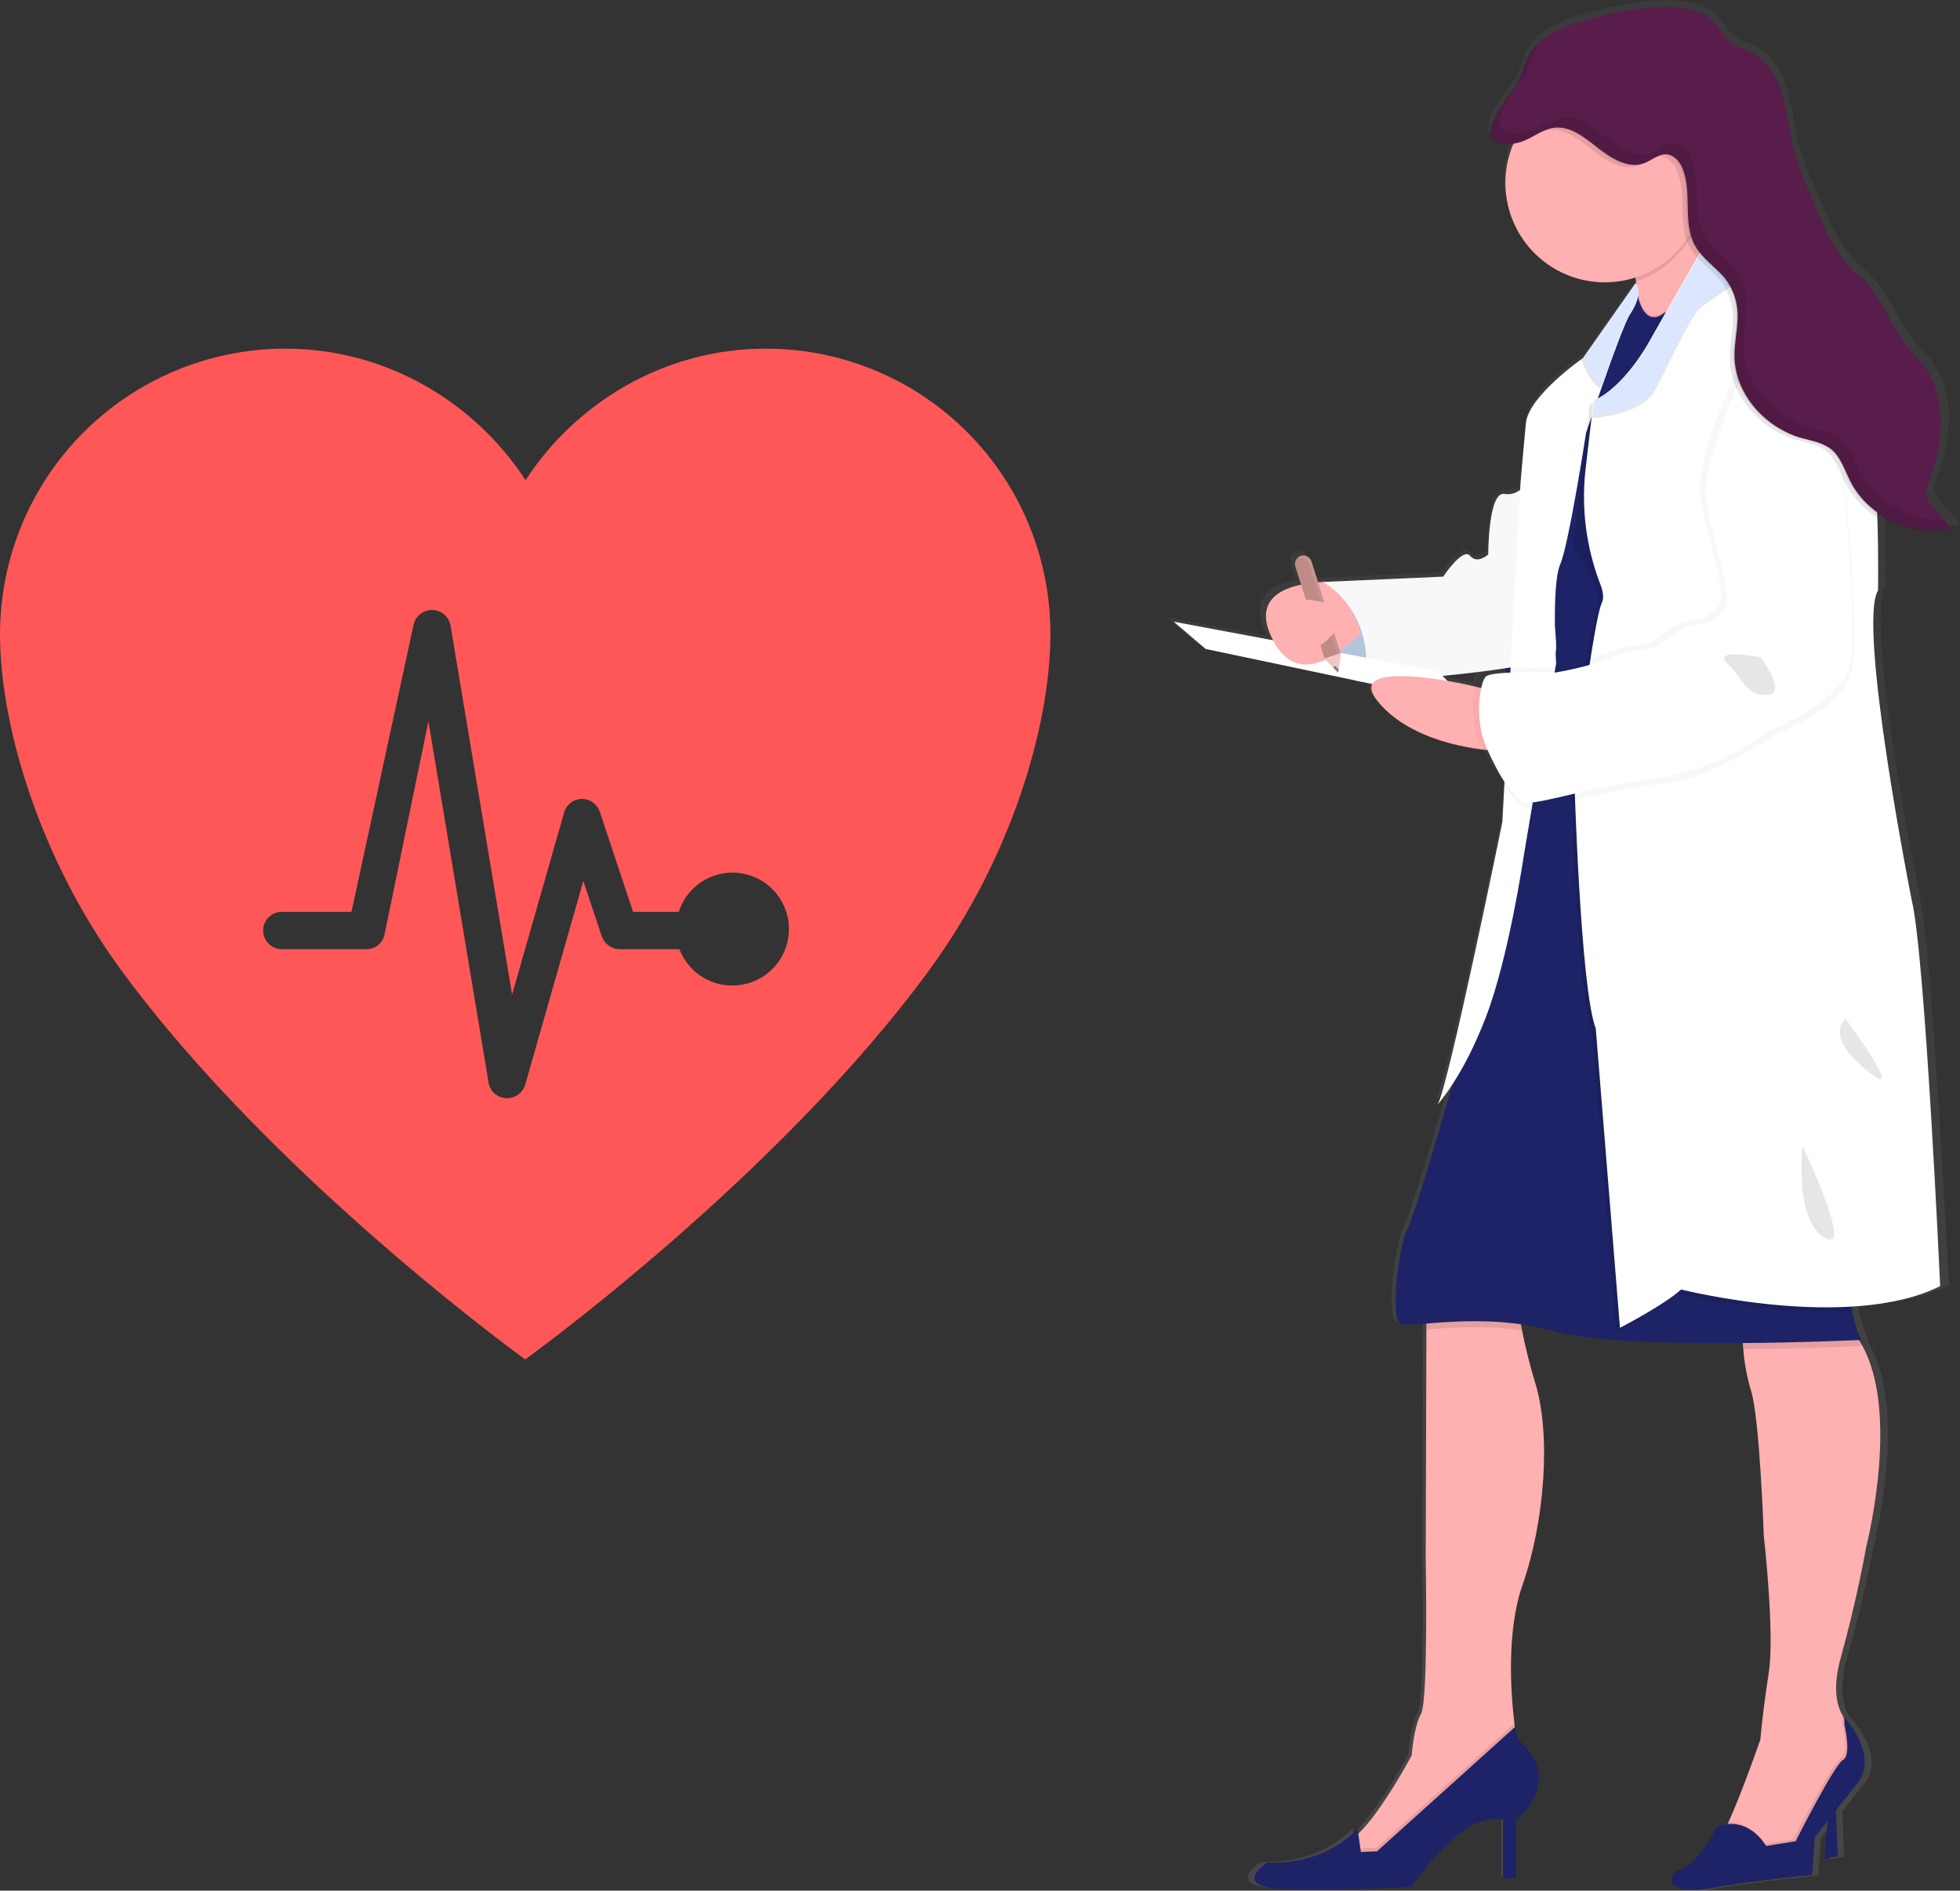 <svg width="113" height="109" viewBox="0 0 113 109" fill="none" xmlns="http://www.w3.org/2000/svg">
<rect x="0" y="0" width="113" height="109" fill="#333333" stroke="none"/>
<g clip-path="url(#clip0_407_574)">
<path opacity="0.1" d="M93.841 28.438H88.339V33.944H93.841V28.438Z" fill="#E58411"/>
<path opacity="0.1" d="M93.841 42.047H88.339V47.552H93.841V42.047Z" fill="#E58411"/>
<path opacity="0.1" d="M93.841 55.636H88.339V61.141H93.841V55.636Z" fill="#E58411"/>
<path opacity="0.1" d="M93.841 69.225H88.339V74.731H93.841V69.225Z" fill="#E58411"/>
<path d="M110.675 51.72C110.675 51.72 107.478 35.805 108.699 33.808C108.699 33.808 108.738 31.967 108.66 29.621V29.35C108.88 29.49 109.106 29.62 109.338 29.737C110.464 30.324 111.763 30.489 113 30.203L112.031 29.117C111.779 28.881 111.598 28.578 111.508 28.245C111.45 27.915 111.605 27.605 111.721 27.295C112.651 24.968 112.69 22.041 110.907 20.258C109.416 18.765 109.048 16.846 107.42 15.47C106.239 14.481 105.58 13.008 104.96 11.593C104.437 10.391 103.914 9.189 103.623 7.929C103.391 6.94 103.294 5.913 102.984 4.943C102.674 3.974 102.074 3.044 101.124 2.598C100.795 2.443 100.427 2.365 100.117 2.152C99.71 1.881 99.478 1.454 99.187 1.066C97.715 -0.872 92.814 0.272 90.489 1.066C89.855 1.262 89.268 1.585 88.765 2.016L88.784 1.977C88.808 1.948 88.827 1.915 88.842 1.881C88.588 2.093 88.366 2.341 88.183 2.617C87.835 3.16 87.699 3.78 87.428 4.362C87.079 5.04 85.2 6.979 86.014 7.754C86.066 7.811 86.133 7.851 86.207 7.871C86.513 7.999 86.851 8.033 87.176 7.968L87.137 8.045C86.777 8.928 86.642 9.887 86.744 10.836C86.846 11.784 87.182 12.692 87.722 13.479C88.262 14.265 88.989 14.904 89.837 15.34C90.685 15.775 91.628 15.993 92.581 15.974C93.192 15.97 93.798 15.879 94.383 15.702C94.402 15.78 94.402 15.857 94.421 15.915C94.42 15.949 94.427 15.982 94.441 16.012L94.344 16.148L94.325 16.129L91.283 20.374C90.818 20.704 88.145 22.642 87.99 24.096C87.835 25.686 87.68 27.547 87.68 27.547L87.66 27.954C87.529 28.068 87.374 28.151 87.207 28.198C87.039 28.245 86.863 28.254 86.692 28.225C85.743 28.07 85.743 31.715 85.743 31.715C85.743 31.715 85.103 32.296 84.677 31.792C84.251 31.288 83.088 32.994 83.088 32.994L75.901 33.304H75.746L75.359 32.102C75.339 32.039 75.306 31.98 75.263 31.928C75.22 31.877 75.167 31.835 75.108 31.805C75.048 31.774 74.983 31.756 74.917 31.75C74.85 31.744 74.783 31.752 74.719 31.773C74.681 31.792 74.661 31.792 74.623 31.811L74.603 31.831L74.545 31.87L74.526 31.889L74.487 31.928L74.468 31.947L74.448 31.967C74.403 32.027 74.373 32.097 74.359 32.171C74.346 32.245 74.35 32.321 74.371 32.393L74.7 33.42C73.305 33.692 71.891 34.487 73.053 36.658L67.184 35.572L69.082 37.162L78.865 39.178C78.73 39.411 78.826 39.74 79.233 40.225C80.977 42.28 84.154 42.822 85.433 42.977C85.765 43.736 86.188 44.452 86.692 45.11L86.576 47.145C86.576 47.145 83.34 62.712 82.74 63.487C83.038 63.147 83.311 62.784 83.553 62.402C82.624 65.6 81.306 69.981 80.957 70.621C80.396 71.668 79.892 75.913 80.512 76.185C80.706 76.262 81.267 76.223 82.042 76.165V76.514L82.004 89.812C82.004 89.812 82.159 97.974 81.732 98.749C81.306 99.525 81.19 101.153 81.19 101.153C81.19 101.153 79.446 104.371 78.071 105.67C78.071 105.689 78.052 105.689 78.032 105.689L77.993 105.379C77.993 105.379 76.327 107.473 72.666 107.356C72.666 107.356 70.458 108.791 73.731 108.868C77.005 108.946 81.19 108.752 81.19 108.752C81.19 108.752 84.115 104.293 86.556 104.875V108.248H87.312V104.894C87.656 104.663 87.952 104.366 88.182 104.02C88.411 103.674 88.57 103.286 88.648 102.878C88.716 102.457 88.67 102.025 88.517 101.627C88.364 101.229 88.109 100.878 87.777 100.61C87.628 100.475 87.508 100.31 87.425 100.127C87.342 99.944 87.297 99.745 87.292 99.544L87.273 99.563C87.273 99.505 87.254 99.428 87.254 99.35C87.04 97.605 86.769 94 87.719 91.344C89.016 87.7 89.423 82.601 88.474 79.577C88.165 78.61 87.913 77.626 87.719 76.63C87.699 76.495 87.68 76.378 87.66 76.281C88.307 76.371 88.948 76.501 89.578 76.669C91.767 77.27 96.591 77.386 100.698 77.348C100.701 77.465 100.714 77.582 100.737 77.697C100.815 78.517 100.971 79.329 101.202 80.12C101.725 81.671 101.957 88.514 101.957 88.514C101.957 88.514 102.616 94.135 102.267 96.423C102.074 97.702 101.88 98.982 101.764 100.261V100.281C101.764 100.281 100.679 103.382 99.884 105.069C99.862 105.112 99.842 105.158 99.826 105.204C99.614 105.22 99.406 105.265 99.206 105.34C99.206 105.34 98.141 107.473 97.075 107.821C96.01 108.17 96.359 109.334 98.78 108.907C101.202 108.481 104.824 108.132 104.824 108.132L104.979 105.96L105.716 105.03L105.522 107.201L106.316 107.046L106.219 104.41L107.42 102.898C107.42 102.898 108.893 101.599 106.704 99.04V99.098C106.685 99.055 106.658 99.016 106.626 98.982V98.962C106.258 98.4 105.987 97.353 106.51 95.512C107.459 92.177 108.021 89.153 108.021 89.153C108.021 89.153 110.133 81.031 107.595 77.193H107.711C107.452 76.652 107.27 76.078 107.169 75.487C107.149 75.409 107.149 75.351 107.13 75.273C109.009 75.157 110.869 74.828 112.38 74.091C112.322 74.052 111.43 54.783 110.675 51.72ZM86.731 38.286V38.325L86.343 38.344L86.731 38.286ZM85.413 38.48C85.352 38.498 85.293 38.524 85.239 38.558C85.069 38.791 84.962 39.065 84.929 39.352L84.328 39.217C84.328 39.217 83.902 39.12 83.302 39.023L83.011 38.732C83.805 38.674 84.619 38.577 85.413 38.48Z" fill="url(#paint0_linear_407_574)"/>
<path d="M105.406 104.409L105.174 107.162L105.949 107.007L105.832 104.022L105.406 104.409Z" fill="#1D2366"/>
<path d="M87.777 91.383C86.847 94.038 87.099 97.625 87.312 99.369C87.389 100.009 87.467 100.397 87.467 100.397C87.467 100.397 86.072 103.576 85.956 103.692C85.839 103.809 81.849 106.251 81.849 106.251L79.059 107.88C79.059 107.88 76.231 106.639 77.587 106.212C77.862 106.093 78.112 105.921 78.323 105.708C79.679 104.41 81.384 101.211 81.384 101.211C81.384 101.211 81.5 99.583 81.926 98.807C82.352 98.032 82.197 89.909 82.197 89.909L82.236 76.669V74.944L87.525 74.983C87.564 75.569 87.642 76.151 87.757 76.727C87.951 77.716 88.203 78.705 88.493 79.674C89.443 82.679 89.055 87.738 87.777 91.383Z" fill="#FFB0B1"/>
<path opacity="0.1" d="M87.467 100.397C87.467 100.397 86.072 103.576 85.956 103.692C85.839 103.809 81.849 106.251 81.849 106.251L79.059 107.88C79.059 107.88 76.231 106.639 77.587 106.212C77.862 106.092 78.112 105.921 78.323 105.708L78.439 106.561L79.369 106.523L87.312 99.369C87.389 99.99 87.467 100.397 87.467 100.397Z" fill="black"/>
<path d="M87.37 99.544L79.388 106.736L78.458 106.774L78.265 105.417C78.265 105.417 76.637 107.511 73.034 107.395C73.034 107.395 70.864 108.829 74.08 108.907C77.296 108.984 81.384 108.79 81.384 108.79C81.384 108.79 84.251 104.332 86.653 104.913V108.286H87.389V104.894C87.732 104.664 88.023 104.367 88.247 104.02C88.47 103.674 88.62 103.285 88.687 102.878C88.752 102.458 88.707 102.029 88.558 101.632C88.409 101.235 88.159 100.883 87.835 100.61C87.688 100.474 87.571 100.309 87.491 100.125C87.411 99.942 87.37 99.744 87.37 99.544Z" fill="#1D2366"/>
<path d="M106.142 95.512C105.619 97.353 105.91 98.381 106.259 98.943V98.962C106.714 99.65 107.03 100.421 107.189 101.23L107.227 101.405L103.585 106.697L101.609 107.472C101.609 107.472 98.432 106.387 99.013 106.077C99.168 105.999 99.382 105.592 99.653 105.049C100.428 103.363 101.493 100.28 101.493 100.28V100.242C101.609 98.962 101.784 97.683 101.977 96.423C102.326 94.135 101.687 88.533 101.687 88.533C101.687 88.533 101.454 81.729 100.951 80.178C100.717 79.395 100.567 78.589 100.505 77.774C100.408 76.805 100.369 76.01 100.369 76.01C100.369 76.01 102.462 73.102 106.278 76.243C106.587 76.49 106.855 76.784 107.072 77.115C109.726 80.876 107.595 89.173 107.595 89.173C107.595 89.173 107.072 92.177 106.142 95.512Z" fill="#FFB0B1"/>
<path opacity="0.1" d="M107.227 101.405L103.585 106.697L101.609 107.472C101.609 107.472 98.432 106.387 99.013 106.077C99.168 105.999 99.382 105.592 99.653 105.049C100.989 105.03 101.687 106.309 101.687 106.309L103.392 106.038C103.392 106.038 105.639 101.618 106.142 101.347C106.646 101.075 106.22 99.331 106.22 99.331V98.885C106.239 98.904 106.239 98.924 106.259 98.943V98.962C106.714 99.65 107.03 100.421 107.189 101.23L107.227 101.405Z" fill="black"/>
<path d="M101.822 106.426C101.822 106.426 100.853 104.642 98.993 105.301C98.993 105.301 97.947 107.434 96.901 107.783C95.855 108.131 96.204 109.295 98.567 108.868C100.931 108.442 104.476 108.093 104.476 108.093L104.631 105.922L107.033 102.859C107.033 102.859 108.466 101.56 106.335 99.001V99.447C106.335 99.447 106.762 101.192 106.258 101.463C105.754 101.734 103.526 106.154 103.526 106.154L101.822 106.426Z" fill="#1D2366"/>
<path opacity="0.1" d="M87.544 74.963C87.584 75.549 87.661 76.132 87.777 76.708C85.588 76.378 83.573 76.553 82.236 76.65V74.924L87.544 74.963Z" fill="black"/>
<path opacity="0.1" d="M107.304 77.6C107.304 77.6 104.205 77.755 100.505 77.774C100.408 76.805 100.369 76.01 100.369 76.01C100.369 76.01 102.461 73.102 106.278 76.243C106.587 76.49 106.855 76.784 107.072 77.115C107.15 77.27 107.227 77.445 107.304 77.6Z" fill="black"/>
<path d="M107.304 77.251C107.304 77.251 93.724 77.91 89.598 76.747C85.472 75.584 81.365 76.592 80.745 76.32C80.125 76.049 80.628 71.823 81.171 70.796C81.713 69.768 84.697 59.184 84.697 59.184L87.564 44.237L90.586 43.404L90.799 43.346L96.049 41.892L99.904 40.826C99.904 40.826 107.556 70.737 106.898 72.947C106.666 73.794 106.626 74.681 106.781 75.545C106.87 76.136 107.046 76.712 107.304 77.251Z" fill="#1D2366"/>
<path d="M77.568 34.021C77.568 34.021 74.856 36.929 76.909 38.557C78.963 40.186 80.319 38.712 80.319 38.712L77.568 34.021Z" fill="#C7DAF5"/>
<path opacity="0.1" d="M77.568 34.021C77.568 34.021 74.856 36.929 76.909 38.557C78.963 40.186 80.319 38.712 80.319 38.712L77.568 34.021Z" fill="black"/>
<path d="M99.478 14.907C99.478 14.907 99.168 15.217 98.684 15.663C98.006 16.303 96.998 17.234 96.107 18.009C94.867 19.095 93.841 19.889 94.209 19.211C94.577 18.532 94.499 17.35 94.325 16.245C94.305 16.167 94.305 16.09 94.286 16.032C94.134 15.219 93.933 14.416 93.686 13.628C93.686 13.628 95.681 11.03 96.805 10.022C97.211 9.635 97.502 9.479 97.521 9.751C97.541 10.119 97.812 10.914 98.141 11.767C98.146 11.796 98.16 11.823 98.18 11.844C98.412 12.426 98.664 13.027 98.877 13.531C99.207 14.306 99.478 14.907 99.478 14.907Z" fill="#FFB0B1"/>
<path opacity="0.1" d="M98.16 11.825C97.97 12.839 97.512 13.783 96.834 14.56C96.156 15.338 95.283 15.919 94.305 16.245C94.152 15.359 93.938 14.485 93.666 13.628C93.666 13.628 97.444 8.762 97.502 9.731C97.521 10.1 97.812 10.933 98.16 11.825Z" fill="black"/>
<path opacity="0.1" d="M93.938 17.544L94.422 16.865C94.422 16.865 94.751 18.843 95.933 17.97C97.115 17.098 97.173 24.523 97.173 24.523L95.894 43.617L86.673 43.055L86.925 33.827L87.971 29.175L90.547 22.409L92.078 20.18L93.938 17.544Z" fill="black"/>
<path d="M97.173 24.619L96.011 41.892L95.894 43.714L90.761 43.404L90.567 43.384L86.692 43.152L86.944 33.924L87.99 29.272L90.567 22.506L92.097 20.277L93.918 17.641L94.403 16.962C94.403 16.962 94.732 18.939 95.914 18.067L95.933 18.048C97.134 17.311 97.173 24.619 97.173 24.619Z" fill="#1D2366"/>
<path d="M88.126 27.663C88.126 27.663 87.661 28.632 86.731 28.477C85.801 28.322 85.801 31.966 85.801 31.966C85.801 31.966 85.181 32.548 84.755 32.044C84.329 31.54 83.205 33.246 83.205 33.246L76.173 33.556C76.173 33.556 79.311 34.99 78.691 39.333C78.691 39.333 89.327 38.674 89.675 37.666C90.024 36.658 88.126 27.663 88.126 27.663Z" fill="white"/>
<path opacity="0.03" d="M88.126 27.663C88.126 27.663 87.661 28.632 86.731 28.477C85.801 28.322 85.801 31.966 85.801 31.966C85.801 31.966 85.181 32.548 84.755 32.044C84.329 31.54 83.205 33.246 83.205 33.246L76.173 33.556C76.173 33.556 79.311 34.99 78.691 39.333C78.691 39.333 89.327 38.674 89.675 37.666C90.024 36.658 88.126 27.663 88.126 27.663Z" fill="black"/>
<path d="M67.668 35.843L69.508 37.414L84.793 40.632L82.895 38.693L67.668 35.843Z" fill="white"/>
<path d="M93.957 18.145C93.705 18.532 92.969 20.51 92.368 22.254C91.865 23.708 91.439 24.968 91.439 24.968C91.439 24.968 90.451 31.385 89.947 32.548C89.443 33.711 89.715 38.247 89.715 38.247L87.835 49.433C87.835 49.433 86.983 55.209 85.666 58.641C84.368 62.033 82.934 63.623 82.876 63.681C83.457 62.886 86.615 47.397 86.615 47.397L87.661 27.857C87.661 27.857 87.816 25.996 87.971 24.406C88.126 22.817 91.264 20.645 91.264 20.645L94.286 16.342C94.635 16.749 94.422 17.447 93.957 18.145Z" fill="white"/>
<path d="M86.072 43.268C86.072 43.268 81.616 43.074 79.466 40.477C77.316 37.879 84.464 39.449 84.464 39.449L86.324 39.876L86.072 43.268Z" fill="#FFB0B1"/>
<path opacity="0.1" d="M106.878 72.947C106.646 73.793 106.606 74.681 106.762 75.545C101.899 75.894 96.707 74.576 96.707 74.576C95.739 75.467 93.181 76.785 93.181 76.785L91.787 59.532C90.896 57.206 90.547 45.013 90.547 45.013C90.547 45.013 90.624 44.373 90.741 43.423V43.346C91.089 40.67 91.767 35.669 92.116 34.99C92.581 34.06 90.683 31.579 90.683 31.579L91.554 24.212L91.651 23.321C93.472 22.506 94.867 19.909 94.867 19.909L95.932 18.028C97.095 17.272 97.153 24.6 97.153 24.6L95.991 41.872L99.846 40.806C99.865 40.845 107.537 70.737 106.878 72.947Z" fill="black"/>
<path d="M111.857 74.149C106.569 76.785 96.921 74.343 96.921 74.343C95.953 75.235 93.395 76.553 93.395 76.553L92.001 59.3C91.109 56.974 90.761 44.78 90.761 44.78C90.761 44.78 91.884 35.688 92.349 34.758C92.485 34.486 92.427 34.079 92.252 33.653C91.459 31.586 91.167 29.361 91.4 27.159L91.768 23.999L91.865 23.107C93.686 22.293 95.081 19.695 95.081 19.695L96.049 17.99L97.832 14.869L98.684 13.395L98.82 13.531L99.924 14.52L101.086 15.489C102.597 16.768 105.232 19.017 106.569 20.393C107.75 21.615 108.138 26.325 108.235 29.873C108.312 32.218 108.273 34.041 108.273 34.041C107.072 36.018 110.211 51.875 110.211 51.875C110.986 54.958 111.857 74.149 111.857 74.149Z" fill="white"/>
<path opacity="0.03" d="M101.705 19.657C101.705 19.657 98.063 26.577 98.49 29.214C98.916 31.85 100.117 34.836 99.536 35.514C99.338 35.78 99.081 35.996 98.785 36.144C98.489 36.292 98.162 36.369 97.831 36.367C97.25 36.406 95.7 37.491 95.7 37.608C95.7 37.724 94.266 37.724 92.988 38.267C91.709 38.809 89.811 39.12 89.811 39.12C89.811 39.12 86.13 39.003 85.781 39.352C85.432 39.701 85.084 41.795 85.82 43.462C86.556 45.129 87.37 46.37 87.99 46.602C88.609 46.835 92.523 45.517 95.68 45.207C98.838 44.897 102.287 42.376 102.287 42.376C102.287 42.376 106.084 41.019 106.742 38.732C107.401 36.444 105.929 23.902 105.929 23.902C105.929 23.902 104.824 18.067 101.705 19.657Z" fill="black"/>
<path opacity="0.03" d="M101.241 19.075C101.241 19.075 97.599 25.996 98.025 28.632C98.451 31.269 99.652 34.254 99.071 34.932C98.874 35.199 98.616 35.414 98.32 35.562C98.024 35.711 97.697 35.787 97.366 35.785C96.785 35.824 95.235 36.91 95.235 37.026C95.235 37.142 93.802 37.142 92.523 37.685C91.244 38.228 89.346 38.538 89.346 38.538C89.346 38.538 85.665 38.422 85.316 38.771C84.968 39.12 84.619 41.213 85.355 42.88C86.091 44.548 86.905 45.788 87.525 46.021C88.145 46.254 92.058 44.935 95.216 44.625C98.373 44.315 101.822 41.795 101.822 41.795C101.822 41.795 105.619 40.438 106.258 38.15C106.897 35.863 105.444 23.321 105.444 23.321C105.444 23.321 104.359 17.486 101.241 19.075Z" fill="black"/>
<path d="M101.589 19.308C101.589 19.308 97.947 26.228 98.373 28.865C98.799 31.501 100.001 34.487 99.419 35.165C99.222 35.431 98.965 35.647 98.669 35.795C98.373 35.943 98.046 36.02 97.715 36.018C97.133 36.057 95.584 37.142 95.584 37.259C95.584 37.375 94.15 37.375 92.871 37.918C91.593 38.461 89.694 38.771 89.694 38.771C89.694 38.771 86.014 38.654 85.665 39.003C85.316 39.352 84.968 41.446 85.704 43.113C86.44 44.78 87.254 46.021 87.873 46.254C88.493 46.486 92.407 45.168 95.564 44.858C98.722 44.548 102.17 42.028 102.17 42.028C102.17 42.028 105.967 40.67 106.626 38.383C107.285 36.096 105.832 23.553 105.832 23.553C105.832 23.553 104.708 17.738 101.589 19.308Z" fill="white"/>
<path opacity="0.1" d="M101.512 37.898C101.512 37.898 98.606 37.317 99.614 38.286C100.621 39.255 100.621 40.108 101.861 40.069C103.101 40.031 101.512 37.898 101.512 37.898Z" fill="black"/>
<path opacity="0.1" d="M106.414 58.757C106.414 58.757 105.096 59.649 107.615 61.704C110.133 63.758 106.414 58.757 106.414 58.757Z" fill="black"/>
<path opacity="0.1" d="M103.915 66.065C103.915 66.182 103.45 70.33 105.193 71.358C106.937 72.385 103.915 66.065 103.915 66.065Z" fill="black"/>
<path d="M76.289 33.556C74.894 33.614 71.853 34.041 73.422 36.968C74.817 39.566 77.141 37.821 78.459 36.503C78.141 35.278 77.364 34.222 76.289 33.556Z" fill="#FFB0B1"/>
<path d="M78.478 36.483L78.537 36.425L78.478 36.483Z" fill="#FFB0B1"/>
<path opacity="0.1" d="M101.125 15.605L98.141 17.66C97.483 18.145 96.204 21.052 95.391 22.545C94.732 23.728 92.62 24.038 91.807 24.115L91.903 23.224C93.725 22.409 95.119 19.812 95.119 19.812L98.723 13.511L99.963 14.636L101.125 15.605Z" fill="black"/>
<path d="M101.125 15.489L98.141 17.544C97.483 18.028 96.204 20.936 95.391 22.41C94.732 23.592 92.62 23.902 91.807 23.98L91.903 23.088C93.725 22.274 95.119 19.676 95.119 19.676L98.723 13.395L99.963 14.52C99.963 14.5 100.427 14.888 101.125 15.489Z" fill="#DCE7FF"/>
<path d="M98.258 10.546C98.256 11.828 97.826 13.073 97.034 14.082C96.243 15.091 95.137 15.806 93.892 16.112C92.648 16.418 91.336 16.298 90.168 15.771C88.999 15.245 88.041 14.341 87.445 13.205C86.85 12.07 86.652 10.767 86.883 9.506C87.114 8.244 87.761 7.096 88.72 6.246C89.679 5.395 90.895 4.89 92.175 4.812C93.454 4.734 94.723 5.088 95.778 5.816C96.544 6.343 97.171 7.049 97.603 7.873C98.035 8.698 98.26 9.615 98.258 10.546Z" fill="#FFB0B1"/>
<path opacity="0.1" d="M108.273 29.873C107.484 29.388 106.841 28.698 106.413 27.876C106.084 27.236 105.871 26.5 105.329 26.035C104.825 25.628 104.166 25.531 103.546 25.356C101.512 24.755 99.807 22.894 99.73 20.762C99.691 19.754 100.02 18.765 99.865 17.776C99.78 17.215 99.561 16.683 99.226 16.226C99.054 16.011 98.867 15.81 98.664 15.625C98.393 15.373 98.103 15.121 97.851 14.849C97.694 14.678 97.557 14.49 97.444 14.287C97.347 14.129 97.269 13.96 97.211 13.783C96.824 12.601 97.173 11.185 96.746 9.983L96.727 9.925C96.572 9.499 96.243 9.072 95.778 9.034C95.313 8.995 94.925 9.383 94.499 9.538C93.589 9.887 92.601 9.286 91.845 8.685C91.09 8.084 90.237 7.366 89.269 7.502C88.629 7.599 88.126 8.026 87.544 8.258C87.415 8.315 87.278 8.354 87.138 8.375C87.633 7.134 88.546 6.105 89.717 5.464C90.889 4.823 92.247 4.611 93.558 4.863C94.869 5.115 96.052 5.817 96.902 6.847C97.753 7.877 98.218 9.171 98.219 10.507C98.223 10.912 98.177 11.315 98.083 11.709C98.088 11.738 98.102 11.765 98.122 11.786C98.354 12.368 98.606 12.969 98.819 13.473L99.924 14.461L101.086 15.431C102.597 16.71 105.232 18.959 106.568 20.335C107.789 21.615 108.176 26.325 108.273 29.873Z" fill="black"/>
<path d="M87.525 4.749C87.797 4.187 87.932 3.548 88.262 3.024C88.746 2.249 89.598 1.745 90.47 1.454C92.756 0.678 97.56 -0.465 98.994 1.454C99.285 1.842 99.517 2.268 99.904 2.539C100.223 2.711 100.553 2.86 100.892 2.985C101.803 3.412 102.404 4.362 102.713 5.312C103.023 6.261 103.12 7.289 103.353 8.278C103.643 9.538 104.166 10.739 104.67 11.941C105.271 13.357 105.91 14.81 107.072 15.799C108.661 17.156 109.01 19.075 110.482 20.568C112.225 22.332 112.167 25.259 111.276 27.566C111.16 27.876 111.024 28.186 111.063 28.516C111.102 28.845 111.354 29.136 111.586 29.388L112.535 30.454C110.288 30.997 107.731 29.815 106.685 27.76C106.356 27.12 106.142 26.384 105.6 25.918C105.096 25.511 104.438 25.414 103.818 25.24C101.784 24.639 100.079 22.778 100.001 20.645C99.963 19.657 100.292 18.649 100.137 17.66C100.055 17.098 99.836 16.565 99.498 16.109C98.955 15.411 98.161 14.946 97.735 14.171C96.999 12.872 97.56 11.185 97.037 9.79C96.882 9.363 96.553 8.937 96.088 8.898C95.623 8.859 95.236 9.247 94.809 9.402C93.899 9.751 92.93 9.15 92.156 8.549C91.381 7.948 90.547 7.231 89.579 7.366C88.94 7.463 88.436 7.89 87.855 8.122C87.429 8.297 86.537 8.433 86.169 8.064C85.336 7.347 87.177 5.428 87.525 4.749Z" fill="#591D4B"/>
<path opacity="0.1" d="M107.207 27.12C106.878 26.48 106.665 25.744 106.122 25.298C105.619 24.891 104.96 24.794 104.34 24.619C102.306 24.018 100.601 22.157 100.524 20.025C100.485 19.036 100.814 18.028 100.659 17.04C100.574 16.479 100.355 15.947 100.02 15.489C99.478 14.791 98.683 14.326 98.257 13.55C97.521 12.252 98.083 10.565 97.54 9.169C97.385 8.743 97.056 8.316 96.591 8.278C96.126 8.239 95.739 8.626 95.312 8.801C94.402 9.15 93.414 8.549 92.658 7.948C91.903 7.347 91.05 6.63 90.082 6.765C89.443 6.862 88.939 7.289 88.358 7.521C87.931 7.696 87.04 7.832 86.653 7.463C85.859 6.688 87.718 4.769 88.048 4.09C88.319 3.528 88.455 2.888 88.803 2.365C88.827 2.335 88.846 2.303 88.861 2.268C88.614 2.474 88.398 2.715 88.222 2.985C87.893 3.528 87.757 4.148 87.486 4.711C87.157 5.389 85.297 7.308 86.091 8.084C86.479 8.452 87.35 8.297 87.776 8.142C88.358 7.909 88.861 7.483 89.501 7.386C90.469 7.25 91.322 7.948 92.077 8.568C92.833 9.189 93.821 9.79 94.731 9.421C95.157 9.247 95.545 8.878 96.01 8.917C96.475 8.956 96.785 9.382 96.959 9.809C97.482 11.205 96.92 12.891 97.656 14.19C98.083 14.946 98.896 15.431 99.419 16.129C99.765 16.58 99.986 17.115 100.059 17.679C100.194 18.668 99.884 19.676 99.923 20.665C99.981 22.797 101.705 24.658 103.739 25.259C104.359 25.434 105.018 25.53 105.522 25.938C106.084 26.403 106.297 27.12 106.607 27.779C107.653 29.853 110.21 31.036 112.457 30.474L112.012 29.97C110.074 29.989 108.098 28.865 107.207 27.12Z" fill="black"/>
<path opacity="0.1" d="M93.84 18.261C93.589 18.649 92.852 20.626 92.252 22.371C91.69 22.157 91.167 20.742 91.167 20.742L94.189 16.439C94.518 16.865 94.305 17.563 93.84 18.261Z" fill="black"/>
<path d="M93.957 18.145C93.705 18.532 92.969 20.51 92.368 22.254C91.806 22.041 91.283 20.626 91.283 20.626L94.305 16.323C94.635 16.749 94.422 17.447 93.957 18.145Z" fill="#DCE7FF"/>
<path d="M76.366 37.957L74.681 32.664C74.642 32.541 74.653 32.407 74.711 32.292C74.769 32.176 74.869 32.087 74.991 32.044C75.053 32.025 75.119 32.018 75.184 32.024C75.249 32.03 75.312 32.049 75.37 32.08C75.427 32.11 75.478 32.152 75.519 32.202C75.561 32.253 75.592 32.311 75.611 32.374L77.296 37.666L77.122 38.771L76.366 37.957Z" fill="#BE8B87"/>
<path opacity="0.1" d="M74.856 32.199C74.918 32.18 74.984 32.173 75.049 32.179C75.114 32.185 75.177 32.204 75.234 32.235C75.292 32.265 75.343 32.307 75.384 32.358C75.426 32.408 75.457 32.466 75.476 32.529L77.161 37.821L77.025 38.654L77.142 38.79L77.316 37.685L75.631 32.393C75.589 32.269 75.501 32.166 75.386 32.105C75.271 32.044 75.136 32.029 75.011 32.063C74.908 32.099 74.819 32.167 74.759 32.257C74.768 32.239 74.782 32.225 74.799 32.214C74.816 32.204 74.836 32.199 74.856 32.199Z" fill="white"/>
<path d="M76.366 37.957L77.316 37.647L77.18 38.558L77.141 38.771L76.87 38.48L76.366 37.957Z" fill="#EFC8C4"/>
<path d="M76.87 38.48L76.928 38.422C76.943 38.412 76.959 38.407 76.977 38.407C76.994 38.407 77.011 38.412 77.025 38.422C77.044 38.441 77.044 38.461 77.064 38.48C77.076 38.501 77.093 38.519 77.113 38.532C77.133 38.545 77.156 38.554 77.18 38.557L77.141 38.751L76.87 38.48Z" fill="#727A9C"/>
<path d="M74.681 34.545C74.681 34.545 78.052 34.525 77.257 35.96C76.463 37.394 75.223 37.569 75.223 37.569L74.681 34.545Z" fill="#FFB0B1"/>
<path d="M44.286 20.102H44.131C38.358 20.102 33.243 23.165 30.299 27.682C27.354 23.165 22.24 20.102 16.467 20.102H16.312C11.974 20.14 7.826 21.89 4.771 24.972C1.716 28.055 0.001 32.22 0 36.561C0 41.95 2.363 49.607 6.955 55.888C15.73 67.887 30.279 78.375 30.279 78.375C30.279 78.375 44.847 67.887 53.604 55.888C58.215 49.588 60.559 41.95 60.559 36.561C60.572 32.222 58.868 28.054 55.818 24.969C52.769 21.885 48.622 20.135 44.286 20.102ZM42.213 56.818C41.553 56.819 40.91 56.619 40.366 56.245C39.823 55.871 39.407 55.341 39.171 54.725H35.723C35.497 54.721 35.278 54.649 35.094 54.517C34.911 54.386 34.772 54.201 34.696 53.988L33.631 50.79L30.279 62.537C30.213 62.763 30.075 62.96 29.886 63.1C29.697 63.24 29.468 63.315 29.233 63.312H29.175C28.931 63.301 28.698 63.206 28.515 63.044C28.332 62.882 28.209 62.662 28.168 62.421L24.7 41.581L22.162 53.911C22.106 54.145 21.972 54.353 21.782 54.502C21.592 54.65 21.357 54.728 21.116 54.725H16.254C15.975 54.726 15.707 54.62 15.506 54.428C15.304 54.236 15.184 53.974 15.172 53.696C15.159 53.417 15.255 53.145 15.438 52.936C15.622 52.727 15.879 52.597 16.157 52.573H20.264L23.848 35.998C23.907 35.754 24.05 35.537 24.252 35.385C24.453 35.234 24.701 35.158 24.953 35.169C25.205 35.181 25.445 35.279 25.632 35.448C25.819 35.617 25.942 35.846 25.979 36.096L29.524 57.342L32.526 46.835C32.59 46.615 32.722 46.422 32.903 46.282C33.085 46.143 33.305 46.065 33.534 46.059H33.553C33.78 46.059 34.001 46.13 34.185 46.263C34.369 46.395 34.507 46.581 34.58 46.796L36.498 52.573H39.133C39.316 52 39.654 51.489 40.11 51.096C40.565 50.704 41.121 50.446 41.715 50.35C42.308 50.255 42.917 50.326 43.473 50.555C44.028 50.785 44.51 51.164 44.863 51.651C45.216 52.138 45.428 52.714 45.474 53.314C45.52 53.913 45.399 54.514 45.125 55.05C44.85 55.585 44.433 56.034 43.919 56.346C43.404 56.658 42.814 56.822 42.213 56.818Z" fill="#FF5757"/>
</g>
<defs>
<linearGradient id="paint0_linear_407_574" x1="90.092" y1="109" x2="90.092" y2="0" gradientUnits="userSpaceOnUse">
<stop stop-color="#808080" stop-opacity="0.25"/>
<stop offset="0.54" stop-color="#808080" stop-opacity="0.12"/>
<stop offset="1" stop-color="#808080" stop-opacity="0.1"/>
</linearGradient>
<clipPath id="clip0_407_574">
<rect width="113" height="109" fill="white"/>
</clipPath>
</defs>
</svg>
